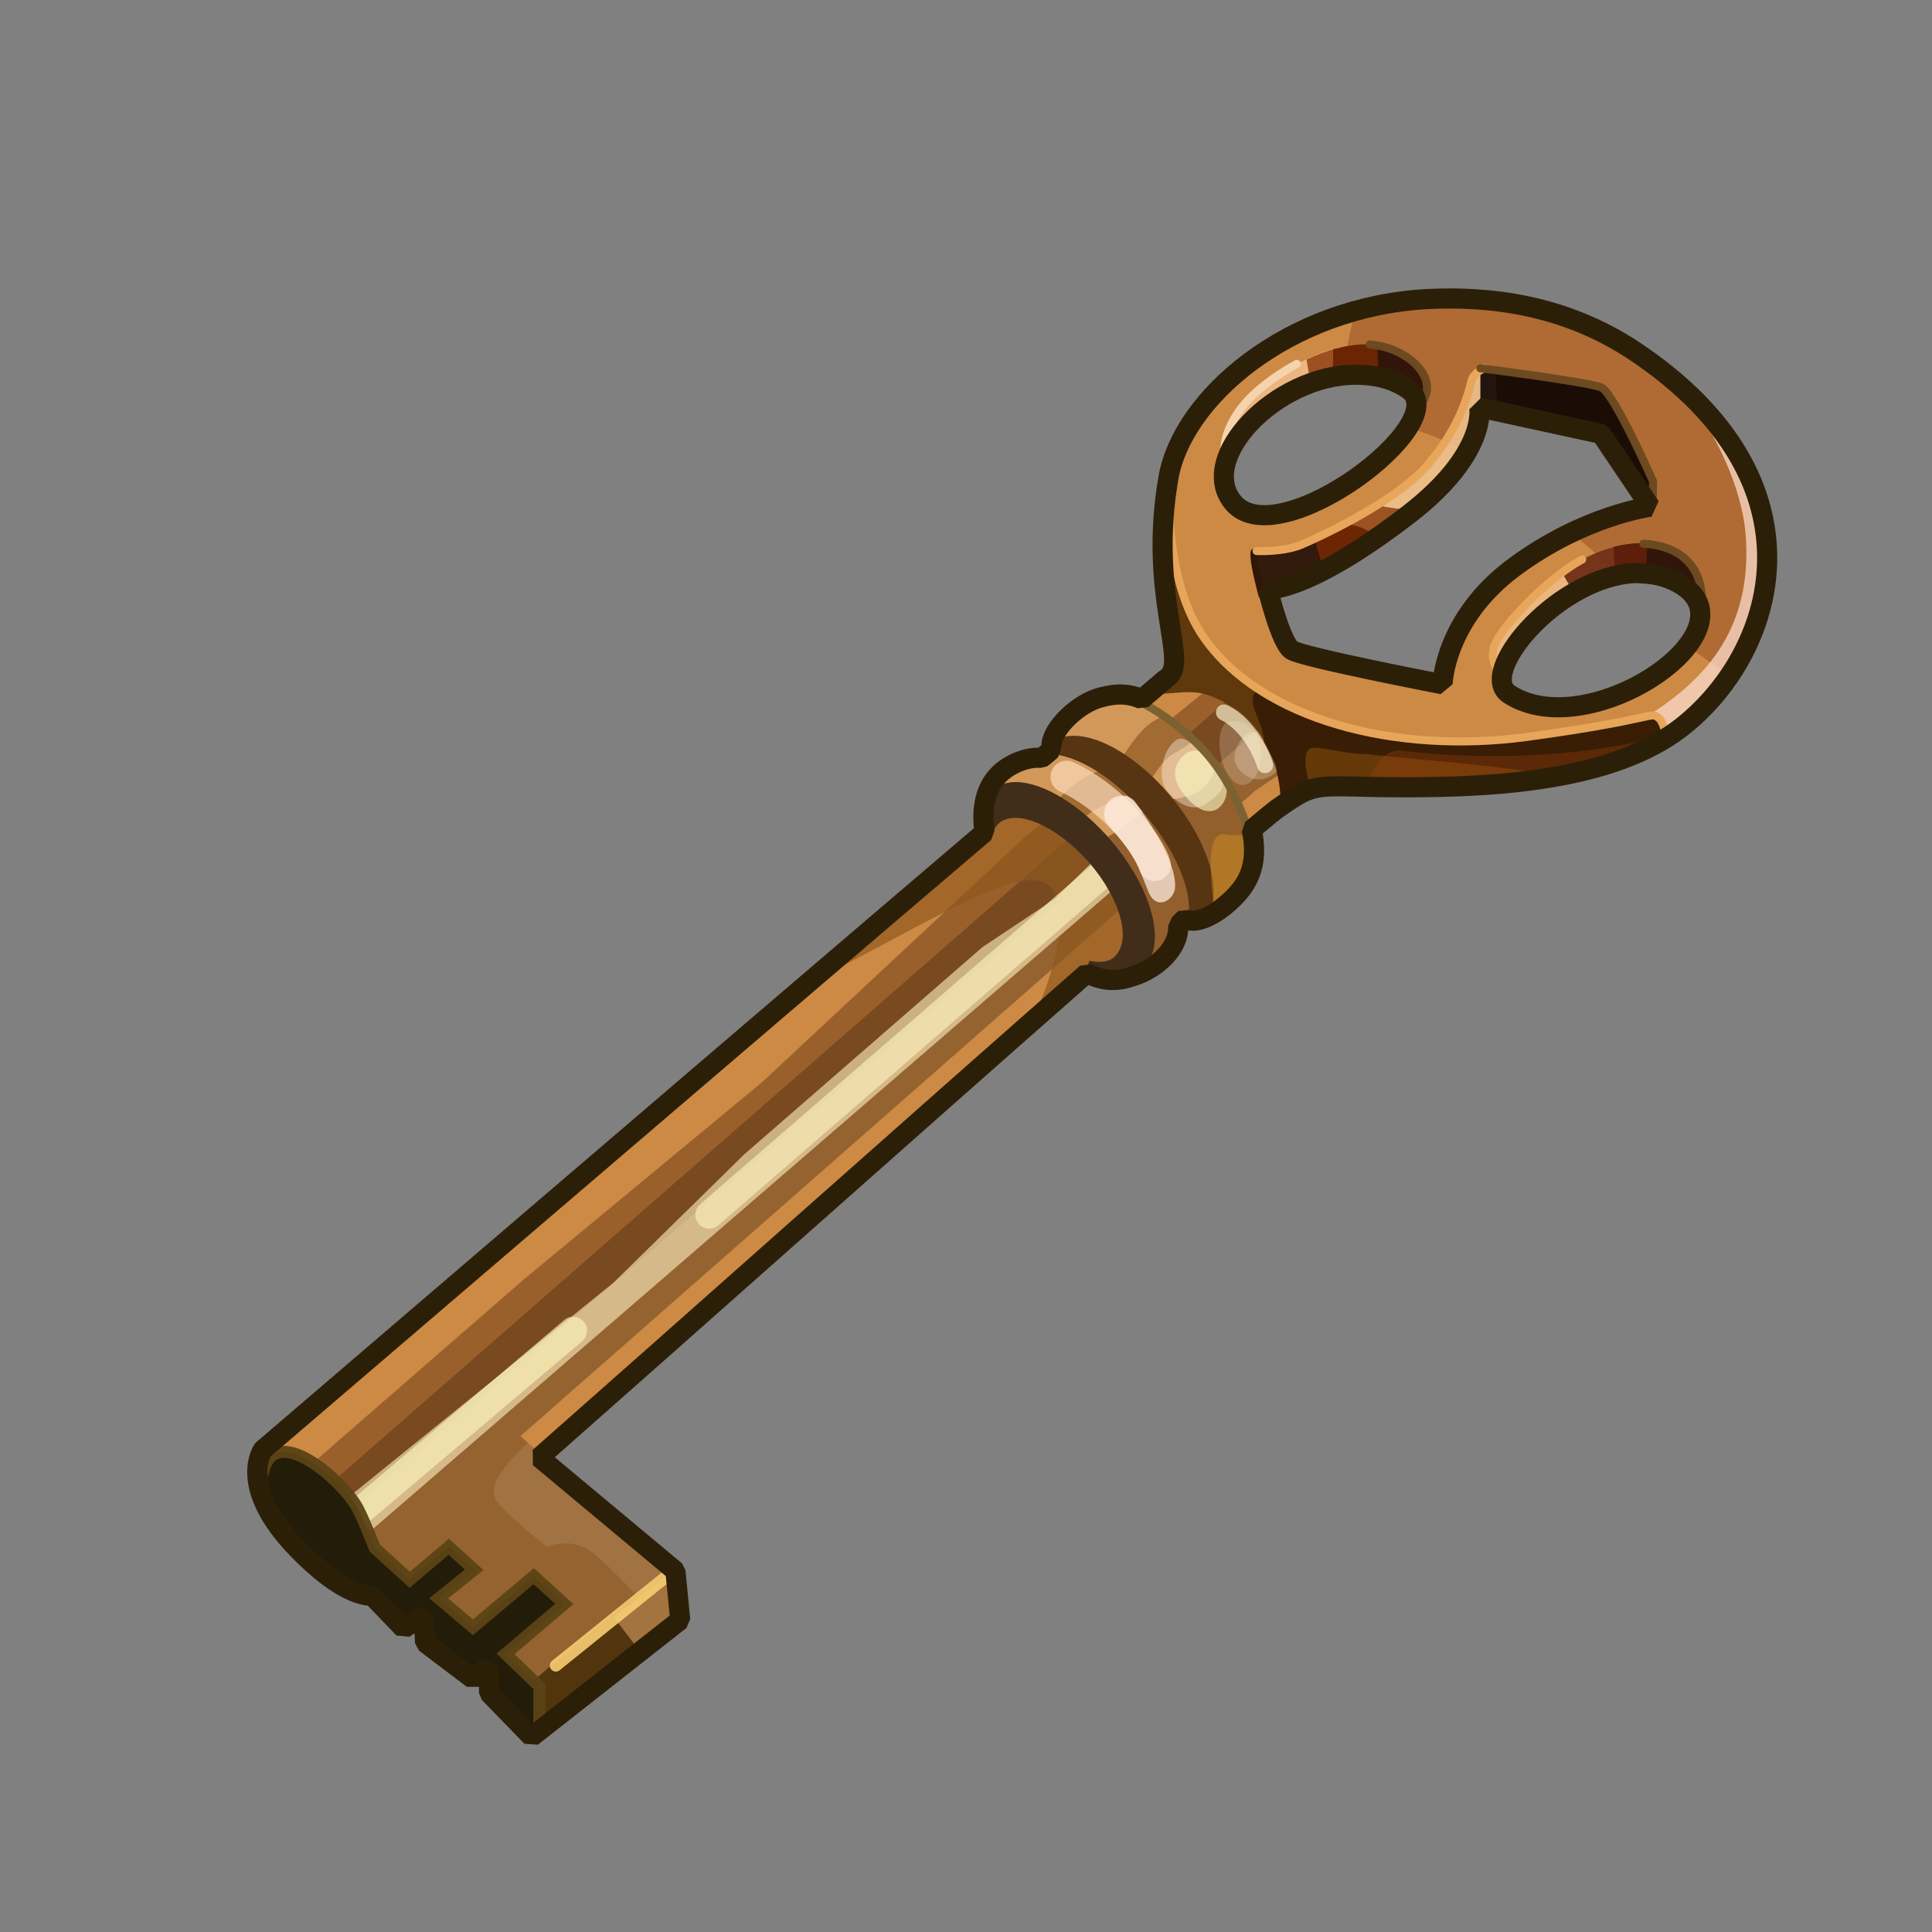 <?xml version="1.0" encoding="UTF-8" standalone="no"?>
<!DOCTYPE svg PUBLIC "-//W3C//DTD SVG 1.0//EN" "http://www.w3.org/TR/2001/REC-SVG-20010904/DTD/svg10.dtd">
<svg xmlns:svg="http://www.w3.org/2000/svg" xmlns="http://www.w3.org/2000/svg" version="1.0" width="100%" height="100%" viewBox="0 0 48 48" id="_key03" style="display:inline">
<rect x="0" y="0" width="48" height="48" fill="#808080" stroke="none"/>
<defs id="defs2385"/>
<g id="key03" style="display:inline">
<path d="M 35.46,7.43 C 31.99,7.62 29.37,9.90 29.03,11.87 C 28.53,14.73 29.52,16.41 29.03,16.81 C 29.01,16.82 28.42,17.33 28.37,17.37 C 27.97,17.19 27.60,17.25 27.27,17.35 C 26.69,17.54 26.04,18.21 26.13,18.62 C 26.08,18.66 25.94,18.79 25.88,18.83 C 25.68,18.81 25.41,18.86 25.15,19 C 24.61,19.28 24.34,19.84 24.46,20.68 C 18.57,25.70 6.71,35.84 6.71,35.84 C 6.71,35.84 6.36,37.11 7.40,38.31 C 8.14,39.16 8.77,39.64 9.25,39.65 L 10.03,40.46 L 10.53,40.12 L 10.56,40.81 L 11.75,41.71 L 12.15,41.40 L 12.15,42.06 L 13.21,43.15 L 16.90,40.25 L 16.78,39.03 L 13.40,36.21 C 16.69,33.31 22.70,27.96 27,24.18 C 27.44,24.40 27.78,24.38 28.13,24.26 C 28.75,24.07 29.31,23.54 29.27,22.99 C 29.32,22.95 29.38,22.87 29.43,22.83 C 29.70,22.97 30.11,22.76 30.41,22.52 C 30.99,22.05 31.29,21.54 31.10,20.61 C 31.30,20.44 31.71,20.10 31.78,20.06 C 32.76,19.37 32.66,19.56 34.93,19.56 C 37.20,19.56 40.05,19.39 41.75,18.09 C 44.10,16.28 45.53,11.99 40.59,8.71 C 38.88,7.58 37.04,7.35 35.46,7.43 z M 33.68,9.31 C 34.14,9.31 34.59,9.41 35,9.68 C 36.42,10.62 32.13,14.01 30.65,12.5 C 29.64,11.45 31.70,9.31 33.68,9.31 z M 36.75,10.12 L 39.78,10.78 L 41,12.59 C 41,12.59 39.36,12.80 37.62,14.09 C 35.88,15.38 35.84,16.99 35.84,17 C 35.84,17 32.36,16.33 32.09,16.15 C 31.82,15.97 31.5,14.65 31.5,14.65 C 31.95,14.62 33.01,14.31 35,12.78 C 36.98,11.25 36.75,10.12 36.75,10.12 z M 40.46,14.25 C 40.59,14.23 40.72,14.24 40.84,14.25 C 41.12,14.26 41.39,14.33 41.65,14.46 C 43.81,15.57 39.53,18.55 37.5,17.25 C 36.70,16.74 38.59,14.45 40.46,14.25 z" id="p2482" style="fill:#cd8a44;fill-opacity:1;fill-rule:evenodd;stroke:none;"/>
<path d="M 35.46,7.43 C 34.82,7.47 34.23,7.58 33.65,7.75 C 33.53,8.37 33.39,8.91 33.34,9.34 C 33.45,9.33 33.57,9.31 33.68,9.31 C 34.14,9.31 34.59,9.41 35,9.68 C 35.33,9.90 35.34,10.28 35.15,10.68 C 35.62,10.82 36.07,11.02 36.46,11.25 C 36.85,10.56 36.75,10.12 36.75,10.12 L 39.78,10.78 L 41,12.59 C 41,12.59 40.15,12.73 39.06,13.25 C 39.50,13.62 39.90,13.96 40.21,14.31 C 40.30,14.29 40.38,14.25 40.46,14.25 C 40.59,14.23 40.72,14.24 40.84,14.25 C 41.12,14.26 41.39,14.33 41.65,14.46 C 42.41,14.85 42.38,15.48 41.93,16.06 C 42.28,16.30 42.58,16.53 42.96,16.78 C 44.40,14.65 44.57,11.35 40.59,8.71 C 38.88,7.58 37.04,7.35 35.46,7.43 z" id="p3508" style="opacity:1;fill:#64200b;fill-opacity:0.29;fill-rule:evenodd;stroke:none;display:inline"/>
<path d="M 41.93,9.81 C 42.59,10.76 43.27,12.05 43.37,13.28 C 43.56,15.73 42.25,17.00 40.75,17.90 L 40.93,18.59 C 41.22,18.44 41.50,18.28 41.75,18.09 C 43.85,16.47 45.19,12.89 41.93,9.81 z" id="p3429" style="fill:#fee0d1;fill-opacity:0.72;fill-rule:evenodd;stroke:none;"/>
<path d="M 30.84,17.09 L 7.09,37.84 C 7.18,38.00 7.26,38.15 7.40,38.31 C 7.85,38.82 8.26,39.18 8.62,39.40 C 8.63,39.41 8.64,39.42 8.65,39.43 C 8.87,39.57 9.07,39.65 9.25,39.65 L 10.03,40.46 L 10.53,40.12 L 10.56,40.81 L 11.75,41.71 L 12.15,41.40 L 12.15,42.06 L 13.21,43.15 L 16.90,40.25 L 16.78,39.03 L 13.40,36.21 C 13.42,36.20 13.45,36.17 13.46,36.15 L 12.93,35.68 L 31.18,19.65 L 31.96,19.12 C 31.96,19.12 32.21,17.63 31.62,17.5 C 31.03,17.36 30.84,17.09 30.84,17.09 z" id="p3278" style="opacity:1;fill:#67431f;fill-opacity:0.54;fill-rule:evenodd;stroke:none;display:inline"/>
<path d="M 8.69,37.51 L 31.77,17.69 L 30.49,16.73 L 25.46,20.80 L 18.93,26.89 L 13.01,31.79 L 7.32,36.74 L 8.43,38.21 L 8.69,37.51 z" id="p3323" style="fill:#55280b;fill-opacity:0.42;fill-rule:evenodd;stroke:none;"/>
<path d="M 26.75,17.65 C 26.37,17.94 26.06,18.34 26.12,18.62 C 26.07,18.66 25.93,18.79 25.87,18.84 C 25.67,18.82 25.41,18.86 25.15,19 C 24.61,19.28 24.34,19.84 24.46,20.68 C 22.99,21.94 21.96,22.81 20.03,24.46 C 23.46,22.75 25.87,21.04 26.25,22.31 C 26.50,23.18 26.08,24.40 25.65,25.37 C 26.10,24.97 26.57,24.56 27,24.18 C 27.44,24.40 27.77,24.39 28.12,24.28 C 28.73,24.08 29.32,23.55 29.28,23 C 29.32,22.95 29.39,22.88 29.43,22.84 C 29.71,22.98 30.10,22.77 30.40,22.53 C 30.44,22.49 30.49,22.47 30.53,22.43 C 30.53,22.42 30.52,22.41 30.53,22.40 C 31.17,20.48 28.28,18.15 28.28,18.15 L 26.75,17.65 z" id="p3520" style="fill:#8e571e;fill-opacity:0.69;fill-rule:evenodd;stroke:none;"/>
<path d="M 27.43,21.68 L 17.62,30.18" id="p3525" style="fill:none;fill-rule:evenodd;stroke:#fbf4bb;stroke-width:0.69;stroke-linecap:round;stroke-linejoin:miter;stroke-miterlimit:4;stroke-dasharray:none;stroke-opacity:0.66"/>
<path d="M 8.05,37.69 L 15.24,31.87 L 18.49,28.68 L 24.41,23.53 L 26.21,22.33 L 28.92,19.66 C 28.92,19.66 28.79,18.54 29.12,18.47 C 29.45,18.41 30.11,18.67 30.31,19.20 C 30.51,19.73 30.51,20.65 30.11,20.65 C 29.72,20.65 29.19,20.78 29.19,20.78 L 8.38,38.75 L 8.05,37.69 z" id="p3281" style="opacity:1;fill:#faedbe;fill-opacity:0.63;fill-rule:evenodd;stroke:none;display:inline"/>
<path d="M 16.65,38.90 L 13.15,41.84 L 13.37,43.03 L 16.90,40.25 L 16.78,39.03 L 16.65,38.90 z" id="p3284" style="opacity:1;fill:#52350d;fill-opacity:1;fill-rule:evenodd;stroke:none;display:inline"/>
<path d="M 14.24,33.06 L 8.56,37.87" id="p3527" style="fill:none;fill-rule:evenodd;stroke:#fbf4bb;stroke-width:0.69;stroke-linecap:round;stroke-linejoin:miter;stroke-miterlimit:4;stroke-dasharray:none;stroke-opacity:0.66"/>
<path d="M 6.52,36.65 C 6.28,38.07 6.66,37.34 7.40,38.31 C 8.14,39.16 8.77,39.64 9.25,39.65 L 10.03,40.46 L 10.53,40.12 L 10.56,40.81 L 11.75,41.71 L 12.15,41.40 L 12.15,42.06 L 13.21,43.15 L 13.40,43 L 13.40,41.90 L 12.56,41.09 L 14.02,39.85 L 13.26,39.16 L 11.75,40.43 L 10.90,39.71 L 11.78,39 L 11.15,38.43 L 10.18,39.25 L 9.31,38.46 C 9.31,38.46 9.05,37.79 8.90,37.5 C 8.57,36.83 6.77,35.21 6.52,36.65 z" id="p3287" style="opacity:1;fill:#231c08;fill-opacity:1;fill-rule:evenodd;stroke:none;display:inline"/>
<path d="M 13.40,43 L 13.40,41.90 L 12.56,41.09 L 14.02,39.85 L 13.26,39.16 L 11.75,40.43 L 10.90,39.71 L 11.78,39 L 11.15,38.43 L 10.18,39.25 L 9.31,38.46 C 9.31,38.46 9.05,37.79 8.90,37.5 C 8.57,36.83 6.77,35.21 6.52,36.65" id="p3311" style="opacity:1;fill:none;fill-opacity:1;fill-rule:evenodd;stroke:#5b4415;stroke-width:0.30;stroke-linecap:butt;stroke-linejoin:miter;stroke-miterlimit:4;stroke-dasharray:none;stroke-opacity:0.95;display:inline"/>
<path d="M 13.12,35.84 C 12.30,36.60 12.23,36.96 12.28,37.18 C 12.33,37.44 13.59,38.43 13.59,38.43 C 13.59,38.43 14.21,38.14 14.78,38.62 C 15.34,39.10 15.87,39.71 15.87,39.71 L 16.71,38.96 L 13.40,36.21 C 13.42,36.20 13.45,36.17 13.46,36.15 L 13.12,35.84 z" id="p3313" style="fill:#c39d77;fill-opacity:0.27;fill-rule:evenodd;stroke:none;"/>
<path d="M 16.75,39 L 15.25,40.18 L 15.90,41.03 L 16.90,40.25 L 16.78,39.03 L 16.75,39 z" id="p3315" style="fill:#dfa264;fill-opacity:0.58;fill-rule:evenodd;stroke:none;"/>
<path d="M 13.81,41.38 L 16.69,39.06" id="p3289" style="opacity:1;fill:none;fill-rule:evenodd;stroke:#face74;stroke-width:0.30;stroke-linecap:round;stroke-linejoin:miter;stroke-miterlimit:4;stroke-dasharray:none;stroke-opacity:0.89;display:inline"/>
<path d="M 27.78,17.25 C 27.59,17.25 27.44,17.29 27.28,17.34 C 26.70,17.53 26.03,18.21 26.12,18.62 C 26.07,18.66 25.93,18.79 25.87,18.84 C 25.67,18.82 25.41,18.86 25.15,19 C 24.80,19.18 24.58,19.48 24.5,19.90 C 24.59,19.88 25.36,19.70 25.78,19.96 C 26.22,20.25 27.75,21.32 28,22.21 C 28.20,22.96 28.44,23.68 27.96,24.31 C 28.02,24.29 28.07,24.29 28.12,24.28 C 28.73,24.08 29.32,23.55 29.28,23 C 29.32,22.95 29.39,22.88 29.43,22.84 C 29.71,22.98 30.10,22.77 30.40,22.53 C 30.76,22.23 31.03,21.92 31.12,21.5 C 31.25,21.31 30.91,19.77 29.94,18.68 C 29.10,17.73 27.99,17.26 27.96,17.28 C 27.96,17.28 27.94,17.28 27.93,17.28 C 27.88,17.27 27.82,17.24 27.78,17.25 z" id="p3339" style="fill:#d2985a;fill-opacity:1;fill-rule:evenodd;stroke:none;marker:none;visibility:visible;display:inline;overflow:visible;enable-background:accumulate"/>
<path d="M 30.21,19.03 C 30.21,19.04 30.19,19.04 30.18,19.06 C 29.98,20.03 28.92,19.74 28.56,20.03 C 28.19,20.31 27.79,20.73 27.18,20.93 L 27.37,21.28 C 27.66,21.59 27.91,21.90 28,22.21 C 28.05,22.40 28.11,22.59 28.15,22.78 C 28.26,23.23 28.31,23.65 28.12,24.06 L 28.12,24.09 L 28.09,24.28 C 28.10,24.27 28.11,24.28 28.12,24.28 C 28.73,24.08 29.32,23.55 29.28,23 C 29.32,22.95 29.39,22.88 29.43,22.84 C 29.71,22.98 30.10,22.77 30.40,22.53 C 30.76,22.23 31.03,21.92 31.12,21.5 C 31.24,21.33 30.97,20.07 30.21,19.03 z" id="p3368" style="fill:#6c3d13;fill-opacity:0.62;fill-rule:evenodd;stroke:none;"/>
<path d="M 28.87,17.81 C 28.14,18.09 27.93,19.01 27.53,19.09 C 27.12,19.17 26.51,19.50 26.18,20.03 C 26.14,19.99 26.76,20.79 26.84,20.46 C 26.92,20.14 28.05,19.74 28.34,19.62 C 28.62,19.50 28.74,18.96 29.18,18.71 C 29.36,18.62 29.51,18.51 29.65,18.40 C 29.40,18.16 29.14,17.97 28.90,17.81 C 28.89,17.81 28.88,17.80 28.87,17.81 z" id="p3373" style="opacity:1;fill:#84501b;fill-opacity:0.62;fill-rule:evenodd;stroke:none;marker:none;visibility:visible;display:inline;overflow:visible;enable-background:accumulate"/>
<path d="M 25.25,19.43 C 25.02,19.43 24.83,19.49 24.68,19.62 C 24.43,19.84 24.37,20.20 24.43,20.65 L 24.65,20.75 C 24.68,20.63 24.73,20.54 24.81,20.46 C 25.25,20.07 26.26,20.52 27.06,21.43 C 27.85,22.35 28.13,23.38 27.68,23.78 C 27.53,23.91 27.31,23.92 27.06,23.87 L 27.03,24 C 27.59,24.26 28.09,24.29 28.40,24.03 C 29.00,23.52 28.65,22.12 27.62,20.90 C 26.84,19.99 25.92,19.44 25.25,19.43 z" id="p3330" style="fill:#412d1a;fill-opacity:1;fill-rule:evenodd;stroke:none;marker:none;visibility:visible;display:inline;overflow:visible;enable-background:accumulate"/>
<path d="M 26.68,18.28 C 26.46,18.28 26.27,18.34 26.12,18.46 C 26.03,18.54 25.95,18.63 25.90,18.75 C 26.58,18.65 27.59,19.22 28.43,20.21 C 29.31,21.25 29.73,22.38 29.46,23.03 C 29.62,23.00 29.76,22.97 29.87,22.87 C 30.47,22.36 30.09,20.97 29.06,19.75 C 28.28,18.83 27.35,18.28 26.68,18.28 z" id="p3337" style="fill:#573512;fill-opacity:1;fill-rule:evenodd;stroke:none;marker:none;visibility:visible;display:inline;overflow:visible;enable-background:accumulate"/>
<path d="M 26.50,19.30 C 27.72,19.87 28.57,21.04 28.69,21.49" id="p3380" style="fill:none;fill-rule:evenodd;stroke:#fcdcbc;stroke-width:0.80;stroke-linecap:round;stroke-linejoin:miter;stroke-miterlimit:4;stroke-dasharray:none;stroke-opacity:0.70"/>
<path d="M 27.78,19.78 C 27.62,19.81 27.49,19.93 27.45,20.09 C 27.40,20.24 27.45,20.41 27.56,20.53 C 28.26,21.31 28.31,21.62 28.53,22.15 C 28.72,22.63 29.14,22.38 29.19,22.09 C 29.23,21.78 29.08,21.15 28.21,19.93 C 28.11,19.80 27.94,19.74 27.78,19.78 z" id="p3382" style="opacity:1;fill:#ffeee1;fill-opacity:0.74;fill-rule:evenodd;stroke:none;display:inline"/>
<path d="M 30.49,20.74 C 30.02,20.61 30.01,21.39 30.18,22.65 C 30.25,22.61 30.34,22.58 30.40,22.53 C 30.76,22.23 31.03,21.92 31.12,21.5 C 31.18,21.41 31.14,21.27 30.99,20.80 C 30.79,20.71 30.63,20.77 30.49,20.74 z" id="p3389" style="fill:#db9a1b;fill-opacity:0.41;fill-rule:evenodd;stroke:none;"/>
<path d="M 29.25,18.37 C 28.88,18.59 28.75,19.30 28.97,19.61 C 29.19,19.92 29.62,20.23 29.99,19.95 C 30.37,19.67 30.59,19.52 30.09,18.99 C 29.65,18.52 29.47,18.28 29.25,18.37 z" id="p3391" style="fill:#fef5ed;fill-opacity:0.40;fill-rule:evenodd;stroke:none;"/>
<path d="M 29.51,18.69 C 29.07,19.00 29.14,19.39 29.41,19.73 C 29.68,20.08 29.99,20.25 30.24,20.10 C 30.49,19.94 30.62,19.50 30.24,19.04 C 29.85,18.58 29.72,18.62 29.51,18.69 z" id="p3518" style="fill:#fdfbc5;fill-opacity:0.61;fill-rule:evenodd;stroke:none;"/>
<path d="M 31.12,21.5 C 31.25,21.31 30.91,19.77 29.94,18.68 C 29.10,17.73 27.99,17.26 27.96,17.28" id="p3393" style="fill:none;fill-opacity:1;fill-rule:evenodd;stroke:#7c6133;stroke-width:0.2;stroke-linecap:round;stroke-linejoin:round;marker:none;stroke-miterlimit:4;stroke-dasharray:none;stroke-dashoffset:0;stroke-opacity:1;visibility:visible;display:inline;overflow:visible;enable-background:accumulate"/>
<path d="M 29.03,11.87 C 28.53,14.73 29.52,16.41 29.03,16.81 C 29.02,16.82 28.75,17.05 28.56,17.21 C 28.60,17.22 28.63,17.25 28.68,17.25 C 29.62,17.20 29.78,17.07 30.62,17.56 C 31.30,17.95 31.88,19.01 31.81,20.06 C 32.77,19.39 32.68,19.56 34.93,19.56 C 37.06,19.56 39.68,19.40 41.40,18.31 C 41.36,18.09 41.29,17.90 41.21,17.84 C 40.99,17.66 41.22,17.86 37.93,18.31 C 34.64,18.75 31.35,17.87 29.93,15.87 C 29.16,14.79 29.01,13.15 29.03,11.87 z" id="p3398" style="opacity:1;fill:#5f380b;fill-opacity:1;fill-rule:evenodd;stroke:none;display:inline"/>
<path d="M 31.31,17.15 C 31.22,17.19 31.16,17.22 31.15,17.25 C 31.02,17.57 31.41,17.98 31.40,18.43 C 31.67,18.91 31.85,19.48 31.81,20.06 C 32.77,19.39 32.68,19.56 34.93,19.56 C 37.06,19.56 39.68,19.40 41.40,18.31 C 41.36,18.09 41.29,17.90 41.21,17.84 C 40.99,17.66 41.22,17.86 37.93,18.31 C 35.47,18.64 32.99,18.22 31.31,17.15 z" id="p3401" style="opacity:1;fill:#240e03;fill-opacity:0.63;fill-rule:evenodd;stroke:none;display:inline"/>
<path d="M 33.90,18.73 C 33.44,18.74 32.71,18.52 32.56,18.59 C 32.39,18.66 32.38,19.07 32.59,19.62 C 33.00,19.49 33.48,19.56 34.93,19.56 C 36.10,19.56 37.39,19.50 38.62,19.28 C 36.94,18.97 35.60,18.92 33.90,18.73 z" id="p3403" style="opacity:1;fill:#a25d0d;fill-opacity:0.42;fill-rule:evenodd;stroke:none;display:inline"/>
<path d="M 41.34,18.28 C 38.24,19.09 35.19,18.69 34.81,18.65 C 34.42,18.61 34.13,18.97 33.96,19.53 C 34.24,19.53 34.52,19.56 34.93,19.56 C 37.06,19.56 39.68,19.40 41.40,18.31 C 41.40,18.30 41.40,18.29 41.40,18.28 C 41.38,18.28 41.36,18.27 41.34,18.28 z" id="p3416" style="opacity:1;fill:#a2420d;fill-opacity:0.32;fill-rule:evenodd;stroke:none;display:inline"/>
<path d="M 30.48,17.94 C 30.05,18.25 30.44,19.71 30.98,19.48 C 31.52,19.25 31.48,17.70 30.48,17.94 z" id="p3424" style="opacity:1;fill:#fef1ea;fill-opacity:0.21;fill-rule:evenodd;stroke:none;display:inline"/>
<path d="M 31.67,19.21 C 31.21,19.60 30.67,19.17 30.67,18.82 C 30.67,18.48 31.06,18.01 31.25,18.25 C 31.44,18.48 31.87,19.21 31.67,19.21 z" id="p3427" style="fill:#fef1ea;fill-opacity:0.24;fill-rule:evenodd;stroke:none;"/>
<path d="M 36.87,9.15 C 36.87,9.15 36.61,9.27 36.56,9.46 C 36.50,9.65 36.27,10.82 35.59,11.53 C 34.91,12.24 33.38,13.23 32.34,13.53 C 31.64,13.73 31.30,13.52 31.21,13.68 C 31.13,13.85 31.5,14.81 31.5,14.81 L 31.53,14.81 C 31.52,14.78 31.5,14.65 31.5,14.65 C 31.95,14.62 33.01,14.31 35,12.78 C 36.98,11.25 36.75,10.12 36.75,10.12 L 37.21,10.21 L 37.15,9.25 L 36.87,9.15 z" id="p3434" style="opacity:1;fill:#edc18d;fill-opacity:0.90;fill-rule:evenodd;stroke:none;display:inline"/>
<path d="M 36.78,9.15 L 36.78,10.12 L 39.78,10.78 L 41.06,12.53 L 41.07,11.96 C 41.07,11.96 40.11,9.79 39.79,9.63 C 39.49,9.49 36.78,9.15 36.78,9.15 z" id="p3431" style="opacity:1;fill:#0c0400;fill-opacity:0.90;fill-rule:evenodd;stroke:none;display:inline"/>
<path d="M 34.03,8.56 C 32.86,8.48 31.42,9.43 30.90,10.06 C 30.56,10.48 30.32,11.00 30.46,11.5 C 30.76,10.47 32.23,9.31 33.68,9.31 C 34.14,9.31 34.59,9.41 35,9.68 C 35.08,9.74 35.27,9.93 35.32,10.01 C 35.79,9.38 34.94,8.62 34.03,8.56 z" id="p3436" style="opacity:1;fill:#f4c493;fill-opacity:0.76;fill-rule:evenodd;stroke:none;display:inline"/>
<path d="M 40.83,13.51 C 40.26,13.49 39.70,13.69 39.31,13.90 C 38.40,14.39 37.26,15.62 37.12,16.06 C 37.05,16.29 37.09,16.57 37.34,16.78 C 38.14,14.86 39.75,14.11 41.65,14.46 C 41.83,14.56 42.18,15.04 42.28,15.16 C 42.39,13.80 41.39,13.53 40.83,13.51 z" id="p3440" style="opacity:1;fill:#f4c493;fill-opacity:0.76;fill-rule:evenodd;stroke:none;display:inline"/>
<path d="M 33.5,13 C 33.08,13.22 32.69,13.42 32.34,13.53 C 31.64,13.73 31.16,13.52 31.08,13.68 C 31.00,13.85 31.28,14.85 31.28,14.85 C 32.23,14.46 33.33,13.87 34.21,13.34 C 33.85,13.05 33.64,13.08 33.5,13 z" id="p3458" style="opacity:1;fill:#230c02;fill-opacity:0.92;fill-rule:evenodd;stroke:none;display:inline"/>
<path d="M 34.28,12.56 C 33.74,12.91 33.19,13.21 32.68,13.40 C 32.70,13.58 32.78,13.83 32.90,14.15 C 33.45,13.87 34.11,13.46 35,12.78 C 35.04,12.74 35.08,12.72 35.12,12.68 C 34.82,12.65 34.50,12.62 34.28,12.56 z" id="p3466" style="opacity:1;fill:#812b00;fill-opacity:0.73;fill-rule:evenodd;stroke:none;display:inline"/>
<path d="M 36.87,9.15 C 36.87,9.15 36.60,9.27 36.56,9.46 C 36.45,9.92 36.20,10.70 35.47,11.55 C 34.83,12.30 33.33,13.10 32.34,13.53 C 31.99,13.68 31.49,13.70 31.22,13.69" id="p3464" style="opacity:1;fill:none;fill-opacity:0.90;fill-rule:evenodd;stroke:#e8a75b;stroke-width:0.2;stroke-linecap:round;stroke-linejoin:miter;stroke-miterlimit:4;stroke-dasharray:none;stroke-opacity:0.99;display:inline"/>
<path d="M 41.06,12.53 L 41.07,11.96 C 41.07,11.96 40.11,9.79 39.79,9.63 C 39.49,9.49 36.78,9.15 36.78,9.15" id="p3472" style="opacity:1;fill:none;fill-opacity:0.90;fill-rule:evenodd;stroke:#6d4a21;stroke-width:0.2;stroke-linecap:round;stroke-linejoin:miter;stroke-miterlimit:4;stroke-dasharray:none;stroke-opacity:0.99;display:inline"/>
<path d="M 34.03,8.56 C 33.73,8.54 33.43,8.60 33.12,8.68 C 33.12,8.83 33.13,9.04 33.09,9.37 C 33.29,9.33 33.48,9.31 33.68,9.31 C 34.14,9.31 34.59,9.41 35,9.68 C 35.08,9.74 35.26,9.92 35.31,10 C 35.78,9.36 34.93,8.62 34.03,8.56 z" id="p3474" style="fill:#220800;fill-opacity:0.92;fill-rule:evenodd;stroke:none;"/>
<path d="M 34.03,8.56 C 33.52,8.52 32.97,8.70 32.46,8.93 C 32.49,9.12 32.52,9.30 32.56,9.53 C 32.92,9.39 33.30,9.31 33.68,9.31 C 33.87,9.31 34.06,9.33 34.25,9.37 C 34.24,9.11 34.24,8.86 34.21,8.59 C 34.15,8.58 34.09,8.56 34.03,8.56 z" id="p3479" style="fill:#812b00;fill-opacity:0.73;fill-rule:evenodd;stroke:none;"/>
<path d="M 32.22,9.04 C 31.65,9.35 31.16,9.74 30.90,10.06 C 30.56,10.48 30.32,11.00 30.46,11.5" id="p3490" style="opacity:1;fill:none;fill-opacity:0.90;fill-rule:evenodd;stroke:#f5d4ae;stroke-width:0.2;stroke-linecap:round;stroke-linejoin:miter;marker:none;stroke-miterlimit:4;stroke-dasharray:none;stroke-dashoffset:0;stroke-opacity:0.99;visibility:visible;display:inline;overflow:visible;enable-background:accumulate"/>
<path d="M 35.32,10.01 C 35.79,9.38 34.94,8.62 34.03,8.56" id="p3492" style="opacity:1;fill:none;fill-opacity:0.90;fill-rule:evenodd;stroke:#6d4a21;stroke-width:0.2;stroke-linecap:round;stroke-linejoin:miter;marker:none;stroke-miterlimit:4;stroke-dasharray:none;stroke-dashoffset:0;stroke-opacity:0.99;visibility:visible;display:inline;overflow:visible;enable-background:accumulate"/>
<path d="M 40.84,13.5 C 40.59,13.49 40.32,13.53 40.09,13.59 C 40.09,13.81 40.12,14.07 40.18,14.43 C 40.64,14.37 41.14,14.37 41.65,14.46 C 41.83,14.56 42.18,15.04 42.28,15.15 C 42.39,13.79 41.40,13.51 40.84,13.5 z" id="p3496" style="fill:#220800;fill-opacity:0.92;fill-rule:evenodd;stroke:none;"/>
<path d="M 40.84,13.5 C 40.27,13.48 39.70,13.69 39.31,13.90 C 39.15,13.98 38.97,14.09 38.81,14.21 C 38.89,14.39 39.00,14.55 39.12,14.75 C 39.64,14.48 40.24,14.36 40.87,14.37 C 40.88,14.05 40.92,13.91 40.93,13.53 C 40.90,13.52 40.87,13.50 40.84,13.5 z" id="p3494" style="fill:#64200b;fill-opacity:0.86;fill-rule:evenodd;stroke:none;"/>
<path d="M 39.31,13.90 C 38.40,14.39 37.26,15.62 37.12,16.06 C 37.05,16.29 37.09,16.57 37.34,16.78" id="p3504" style="opacity:1;fill:none;fill-opacity:0.90;fill-rule:evenodd;stroke:#e8a75b;stroke-width:0.2;stroke-linecap:round;stroke-linejoin:miter;marker:none;stroke-miterlimit:4;stroke-dasharray:none;stroke-dashoffset:0;stroke-opacity:0.99;visibility:visible;display:inline;overflow:visible;enable-background:accumulate"/>
<path d="M 42.28,15.16 C 42.39,13.80 41.39,13.53 40.83,13.51" id="p3506" style="opacity:1;fill:none;fill-opacity:0.90;fill-rule:evenodd;stroke:#6d4a21;stroke-width:0.2;stroke-linecap:round;stroke-linejoin:miter;marker:none;stroke-miterlimit:4;stroke-dasharray:none;stroke-dashoffset:0;stroke-opacity:0.99;visibility:visible;display:inline;overflow:visible;enable-background:accumulate"/>
<path d="M 41.40,18.31 C 41.36,18.09 41.29,17.90 41.21,17.84 C 40.99,17.66 41.22,17.86 37.93,18.31 C 34.64,18.75 31.35,17.87 29.93,15.87 C 29.16,14.79 29.01,13.15 29.03,11.87" id="p3516" style="opacity:1;fill:none;fill-opacity:0.90;fill-rule:evenodd;stroke:#e8a75b;stroke-width:0.2;stroke-linecap:round;stroke-linejoin:miter;marker:none;stroke-miterlimit:4;stroke-dasharray:none;stroke-dashoffset:0;stroke-opacity:0.99;visibility:visible;display:inline;overflow:visible;enable-background:accumulate"/>
<path d="M 30.41,17.70 C 31.16,18.08 31.43,19.01 31.43,19.01" id="p3529" style="opacity:1;fill:none;fill-rule:evenodd;stroke:#fef9d5;stroke-width:0.40;stroke-linecap:round;stroke-linejoin:miter;stroke-miterlimit:4;stroke-dasharray:none;stroke-opacity:0.66;display:inline"/>
<path d="M 35.46,7.43 C 31.99,7.62 29.37,9.90 29.03,11.87 C 28.53,14.73 29.52,16.41 29.03,16.81 C 29.01,16.82 28.42,17.33 28.37,17.37 C 27.97,17.19 27.60,17.25 27.27,17.35 C 26.69,17.54 26.04,18.21 26.13,18.62 C 26.08,18.66 25.94,18.79 25.88,18.83 C 25.68,18.81 25.41,18.86 25.15,19 C 24.61,19.28 24.34,19.84 24.46,20.68 C 18.57,25.70 6.53,36.02 6.53,36.02 C 6.53,36.02 5.88,36.93 7.40,38.49 C 8.13,39.24 8.77,39.64 9.25,39.65 L 10.03,40.46 L 10.53,40.12 L 10.56,40.81 L 11.75,41.71 L 12.15,41.40 L 12.15,42.06 L 13.21,43.15 L 16.90,40.25 L 16.78,39.03 L 13.40,36.21 C 16.69,33.31 22.70,27.96 27,24.18 C 27.44,24.40 27.78,24.38 28.13,24.26 C 28.75,24.07 29.31,23.54 29.27,22.99 C 29.32,22.95 29.38,22.87 29.43,22.83 C 29.70,22.97 30.11,22.76 30.41,22.52 C 30.99,22.05 31.29,21.54 31.10,20.61 C 31.30,20.44 31.71,20.10 31.78,20.06 C 32.76,19.37 32.66,19.56 34.93,19.56 C 37.20,19.56 40.05,19.39 41.75,18.09 C 44.10,16.28 45.53,11.99 40.59,8.71 C 38.88,7.58 37.04,7.35 35.46,7.43 z M 33.68,9.31 C 34.14,9.31 34.60,9.40 35,9.68 C 36.15,10.50 31.78,13.80 30.65,12.5 C 29.70,11.40 31.70,9.31 33.68,9.31 z M 36.75,10.12 L 39.78,10.78 L 41,12.59 C 41,12.59 39.36,12.80 37.62,14.09 C 35.88,15.38 35.84,16.99 35.84,17 C 35.84,17 32.36,16.33 32.09,16.15 C 31.82,15.97 31.5,14.65 31.5,14.65 C 31.95,14.62 33.01,14.31 35,12.78 C 36.98,11.25 36.75,10.12 36.75,10.12 z M 40.46,14.25 C 40.59,14.23 40.72,14.24 40.84,14.25 C 41.12,14.26 41.39,14.33 41.65,14.46 C 43.81,15.57 39.53,18.55 37.5,17.25 C 36.70,16.74 38.59,14.45 40.46,14.25 z" id="stroke01" style="fill:none;fill-opacity:1;fill-rule:evenodd;stroke:#2c1f08;stroke-width:0.5;stroke-linecap:butt;stroke-linejoin:bevel;stroke-miterlimit:4;stroke-dasharray:none;stroke-opacity:1;display:inline"/>
</g>
</svg>
